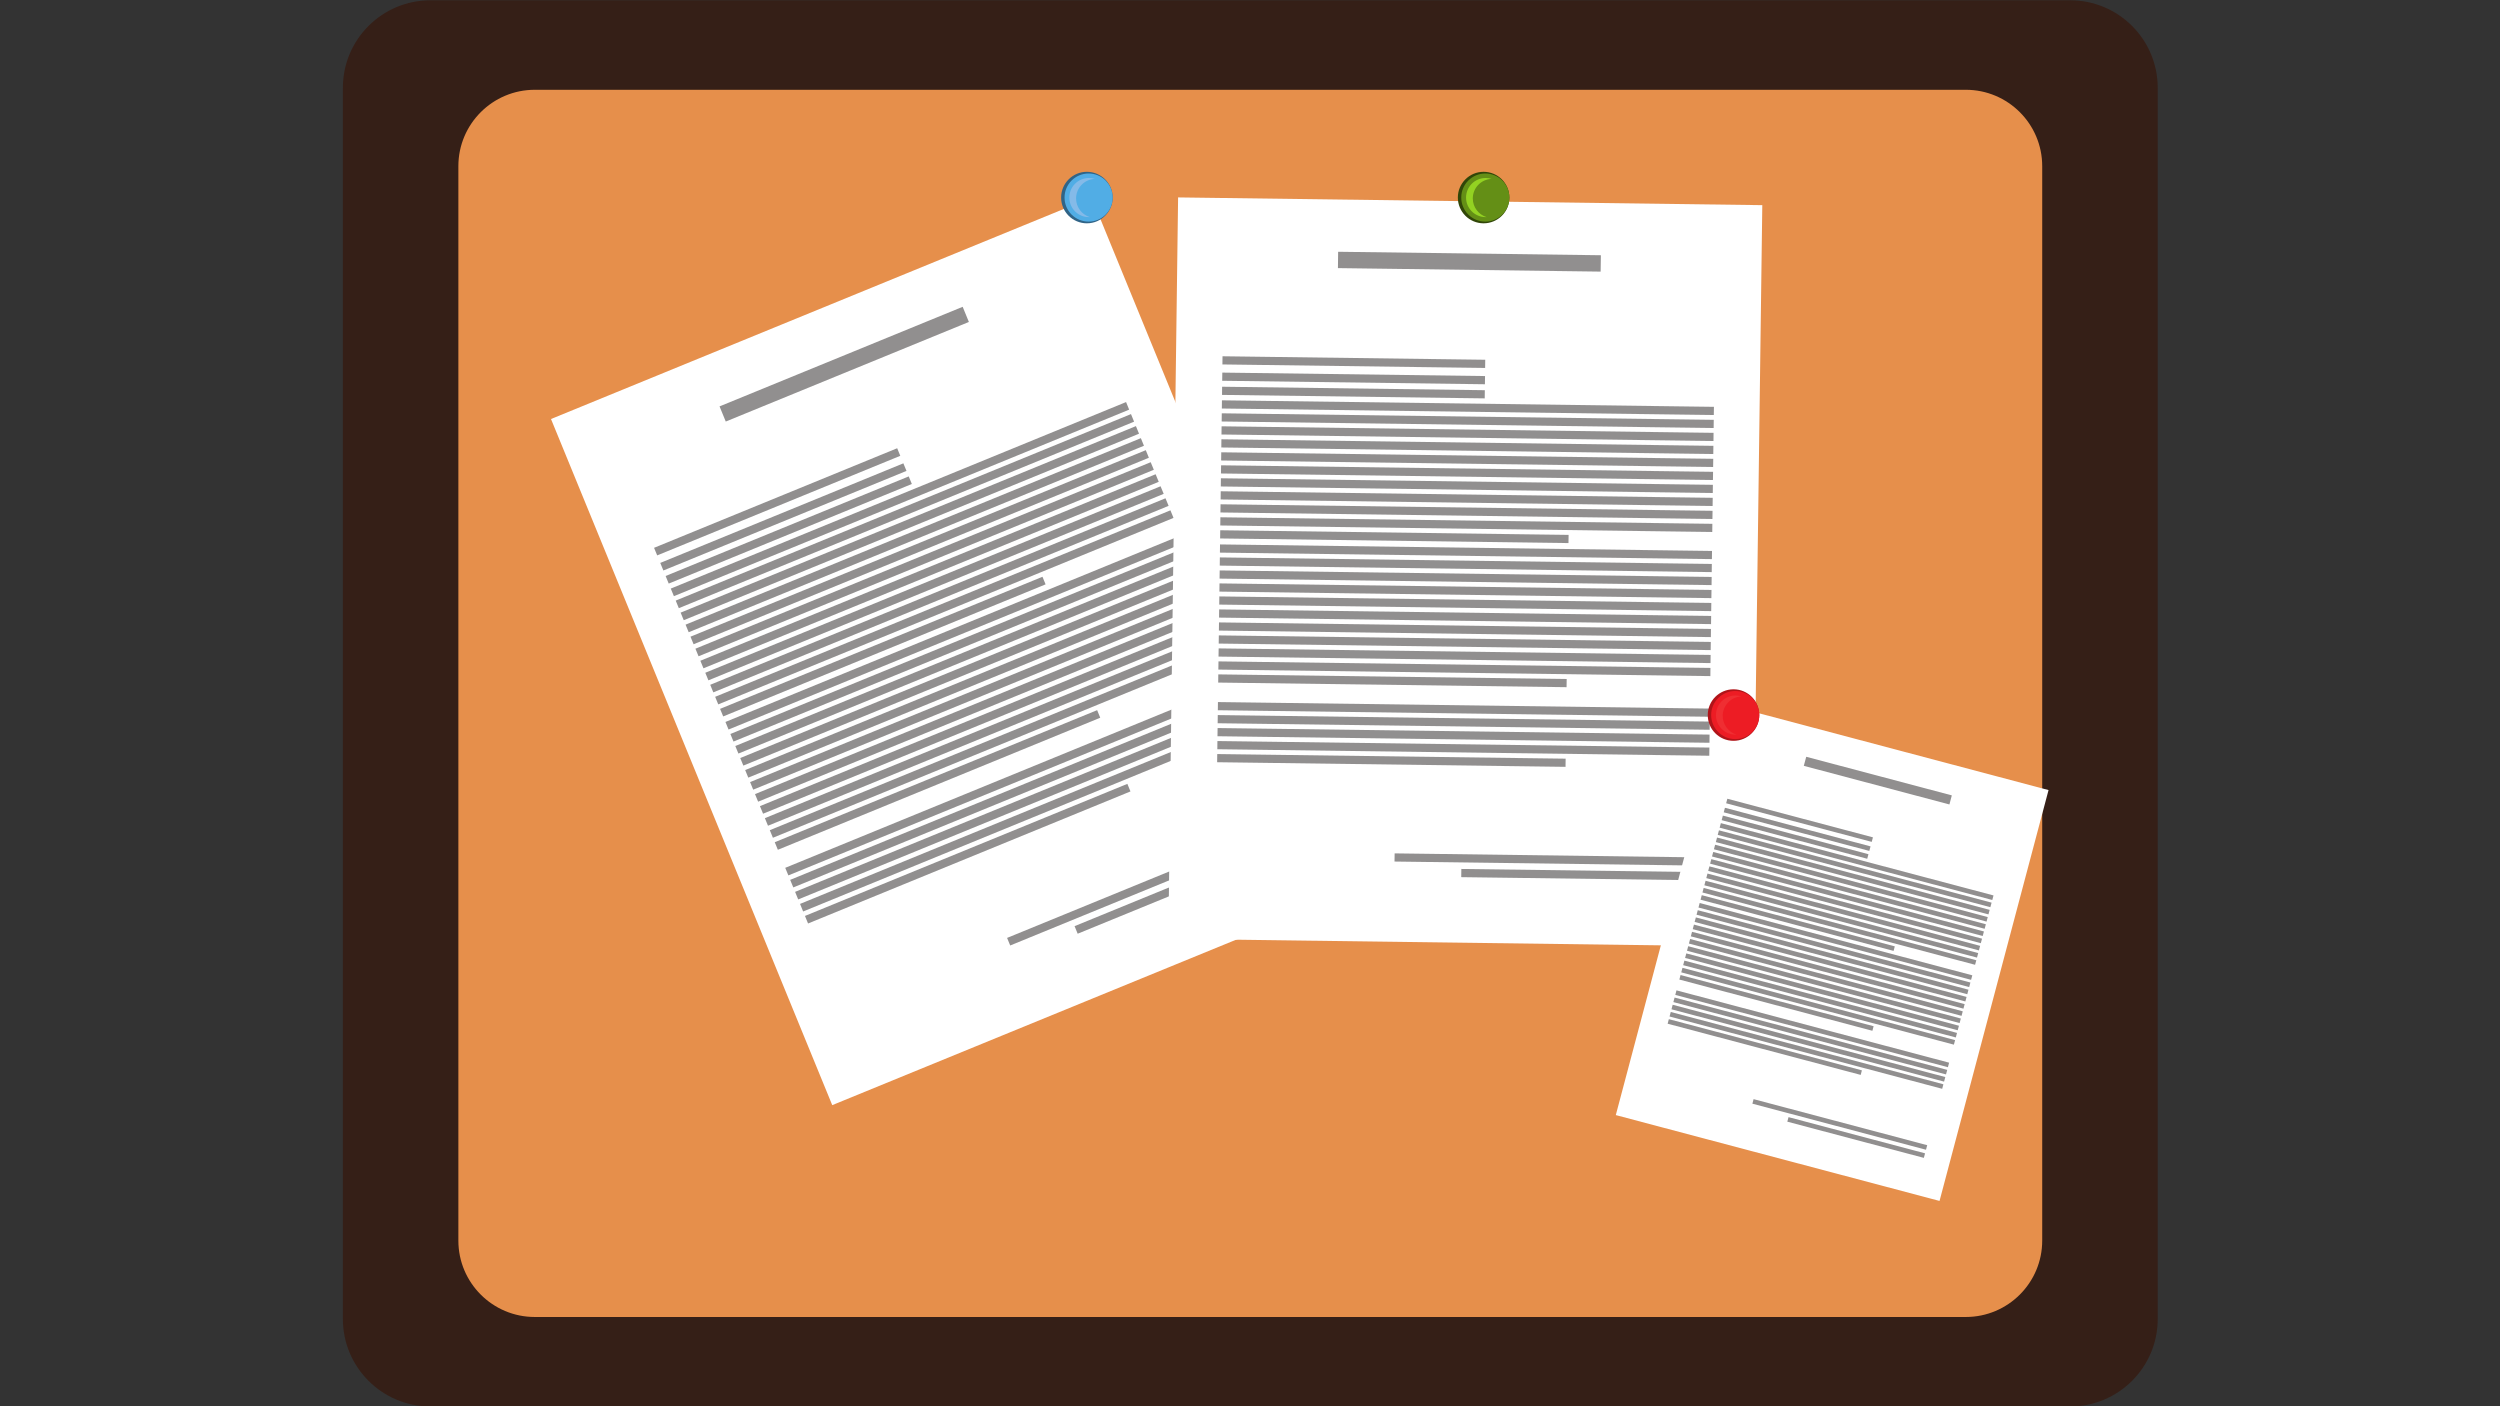 <svg xmlns="http://www.w3.org/2000/svg" xmlns:xlink="http://www.w3.org/1999/xlink" width="1920" zoomAndPan="magnify" viewBox="0 0 1440 810" height="1080" preserveAspectRatio="xMidYMid meet" version="1.0"><rect x="0" y="0" width="1440" height="810" fill="#333333" stroke="none"/><defs><clipPath id="41db31a943"><path d="M 197.418 0 L 1242.918 0 L 1242.918 810 L 197.418 810 Z M 197.418 0 " clip-rule="nonzero"/></clipPath></defs><g clip-path="url(#41db31a943)"><path fill="#351f17" d="M 1242.848 759.703 C 1242.848 787.555 1220.254 810.137 1192.395 810.137 L 247.941 810.137 C 220.082 810.137 197.492 787.555 197.492 759.703 L 197.492 50.609 C 197.492 22.75 220.082 0.164 247.941 0.164 L 1192.395 0.164 C 1220.254 0.164 1242.848 22.75 1242.848 50.609 L 1242.848 759.703 " fill-opacity="1" fill-rule="nonzero"/></g><path fill="#e68f4b" d="M 1176.316 714.57 C 1176.316 738.887 1156.598 758.586 1132.285 758.586 L 308.051 758.586 C 283.738 758.586 264.02 738.887 264.02 714.57 L 264.02 95.73 C 264.02 71.426 283.738 51.715 308.051 51.715 L 1132.285 51.715 C 1156.598 51.715 1176.316 71.426 1176.316 95.73 L 1176.316 714.57 " fill-opacity="1" fill-rule="nonzero"/><path fill="#ffffff" d="M 790.762 509.004 L 479.371 636.559 L 317.375 241.352 L 628.766 113.797 L 790.762 509.004 " fill-opacity="1" fill-rule="nonzero"/><path fill="#918f8f" d="M 558.074 185.449 L 418.039 242.812 L 414.457 234.082 L 554.5 176.719 L 558.074 185.449 " fill-opacity="1" fill-rule="nonzero"/><path fill="#918f8f" d="M 518.562 262.547 L 378.539 319.91 L 376.738 315.543 L 516.781 258.184 L 518.562 262.547 " fill-opacity="1" fill-rule="nonzero"/><path fill="#918f8f" d="M 522.133 271.242 L 382.102 328.605 L 380.309 324.238 L 520.34 266.879 L 522.133 271.242 " fill-opacity="1" fill-rule="nonzero"/><path fill="#918f8f" d="M 525.219 278.773 L 385.184 336.148 L 383.395 331.77 L 523.426 274.41 L 525.219 278.773 " fill-opacity="1" fill-rule="nonzero"/><path fill="#918f8f" d="M 650.395 235.957 L 388.164 343.395 L 386.359 339.02 L 648.617 231.59 L 650.395 235.957 " fill-opacity="1" fill-rule="nonzero"/><path fill="#918f8f" d="M 653.23 242.883 L 391 350.309 L 389.207 345.945 L 651.449 238.516 L 653.23 242.883 " fill-opacity="1" fill-rule="nonzero"/><path fill="#918f8f" d="M 656.078 249.809 L 393.836 357.238 L 392.043 352.871 L 654.285 245.445 L 656.078 249.809 " fill-opacity="1" fill-rule="nonzero"/><path fill="#918f8f" d="M 658.914 256.75 L 396.684 364.164 L 394.891 359.801 L 657.133 252.383 L 658.914 256.75 " fill-opacity="1" fill-rule="nonzero"/><path fill="#918f8f" d="M 661.75 263.664 L 399.508 371.09 L 397.727 366.727 L 659.969 259.297 L 661.75 263.664 " fill-opacity="1" fill-rule="nonzero"/><path fill="#918f8f" d="M 664.598 270.59 L 402.367 378.02 L 400.562 373.652 L 662.805 266.227 L 664.598 270.59 " fill-opacity="1" fill-rule="nonzero"/><path fill="#918f8f" d="M 667.434 277.527 L 405.191 384.945 L 403.41 380.594 L 665.641 273.164 L 667.434 277.527 " fill-opacity="1" fill-rule="nonzero"/><path fill="#918f8f" d="M 670.281 284.457 L 408.039 391.871 L 406.246 387.508 L 668.488 280.09 L 670.281 284.457 " fill-opacity="1" fill-rule="nonzero"/><path fill="#918f8f" d="M 673.117 291.371 L 410.863 398.801 L 409.094 394.434 L 671.324 287.008 L 673.117 291.371 " fill-opacity="1" fill-rule="nonzero"/><path fill="#918f8f" d="M 675.953 298.309 L 413.711 405.727 L 411.93 401.359 L 674.16 293.945 L 675.953 298.309 " fill-opacity="1" fill-rule="nonzero"/><path fill="#918f8f" d="M 602.258 336.586 L 416.559 412.664 L 414.766 408.301 L 600.465 332.223 L 602.258 336.586 " fill-opacity="1" fill-rule="nonzero"/><path fill="#918f8f" d="M 681.887 312.781 L 419.641 420.207 L 417.852 415.844 L 680.094 308.414 L 681.887 312.781 " fill-opacity="1" fill-rule="nonzero"/><path fill="#918f8f" d="M 684.723 319.707 L 422.488 427.137 L 420.699 422.77 L 682.941 315.344 L 684.723 319.707 " fill-opacity="1" fill-rule="nonzero"/><path fill="#918f8f" d="M 687.57 326.621 L 425.324 434.051 L 423.535 429.699 L 685.777 322.27 L 687.57 326.621 " fill-opacity="1" fill-rule="nonzero"/><path fill="#918f8f" d="M 690.418 333.562 L 428.16 440.988 L 426.383 436.625 L 688.625 329.195 L 690.418 333.562 " fill-opacity="1" fill-rule="nonzero"/><path fill="#918f8f" d="M 693.238 340.488 L 431.008 447.918 L 429.219 443.551 L 691.461 336.125 L 693.238 340.488 " fill-opacity="1" fill-rule="nonzero"/><path fill="#918f8f" d="M 696.086 347.414 L 433.844 454.844 L 432.051 450.48 L 694.297 343.051 L 696.086 347.414 " fill-opacity="1" fill-rule="nonzero"/><path fill="#918f8f" d="M 698.922 354.344 L 436.68 461.77 L 434.887 457.406 L 697.133 349.977 L 698.922 354.344 " fill-opacity="1" fill-rule="nonzero"/><path fill="#918f8f" d="M 701.758 361.27 L 439.527 468.699 L 437.723 464.332 L 699.98 356.906 L 701.758 361.27 " fill-opacity="1" fill-rule="nonzero"/><path fill="#918f8f" d="M 704.605 368.195 L 442.363 475.625 L 440.57 471.258 L 702.816 363.832 L 704.605 368.195 " fill-opacity="1" fill-rule="nonzero"/><path fill="#918f8f" d="M 707.441 375.125 L 445.199 482.551 L 443.406 478.188 L 705.664 370.758 L 707.441 375.125 " fill-opacity="1" fill-rule="nonzero"/><path fill="#918f8f" d="M 633.738 413.41 L 448.047 489.477 L 446.254 485.113 L 631.957 409.047 L 633.738 413.41 " fill-opacity="1" fill-rule="nonzero"/><path fill="#918f8f" d="M 716.328 396.805 L 454.098 504.234 L 452.293 499.867 L 714.539 392.441 L 716.328 396.805 " fill-opacity="1" fill-rule="nonzero"/><path fill="#918f8f" d="M 719.164 403.734 L 456.934 511.16 L 455.141 506.797 L 717.387 399.367 L 719.164 403.734 " fill-opacity="1" fill-rule="nonzero"/><path fill="#918f8f" d="M 722.012 410.66 L 459.758 518.074 L 457.977 513.711 L 720.223 406.297 L 722.012 410.66 " fill-opacity="1" fill-rule="nonzero"/><path fill="#918f8f" d="M 724.848 417.586 L 462.605 525.016 L 460.824 520.648 L 723.059 413.223 L 724.848 417.586 " fill-opacity="1" fill-rule="nonzero"/><path fill="#918f8f" d="M 651.145 455.863 L 465.441 531.93 L 463.66 527.578 L 649.363 451.5 L 651.145 455.863 " fill-opacity="1" fill-rule="nonzero"/><path fill="#918f8f" d="M 748.863 476.195 L 581.875 544.598 L 580.082 540.234 L 747.086 471.828 L 748.863 476.195 " fill-opacity="1" fill-rule="nonzero"/><path fill="#918f8f" d="M 752.078 484.035 L 620.742 537.824 L 618.953 533.461 L 750.301 479.668 L 752.078 484.035 " fill-opacity="1" fill-rule="nonzero"/><path fill="#ffffff" d="M 1009.41 545.227 L 672.938 540.766 L 678.586 113.711 L 1015.082 118.172 L 1009.41 545.227 " fill-opacity="1" fill-rule="nonzero"/><path fill="#918f8f" d="M 921.965 156.449 L 770.648 154.434 L 770.766 145.016 L 922.105 147.02 L 921.965 156.449 " fill-opacity="1" fill-rule="nonzero"/><path fill="#918f8f" d="M 855.438 211.938 L 704.109 209.918 L 704.168 205.211 L 855.496 207.215 L 855.438 211.938 " fill-opacity="1" fill-rule="nonzero"/><path fill="#918f8f" d="M 855.316 221.332 L 703.988 219.324 L 704.051 214.617 L 855.379 216.609 L 855.316 221.332 " fill-opacity="1" fill-rule="nonzero"/><path fill="#918f8f" d="M 855.199 229.469 L 703.883 227.461 L 703.941 222.754 L 855.258 224.758 L 855.199 229.469 " fill-opacity="1" fill-rule="nonzero"/><path fill="#918f8f" d="M 987.152 239.051 L 703.777 235.305 L 703.836 230.582 L 987.223 234.332 L 987.152 239.051 " fill-opacity="1" fill-rule="nonzero"/><path fill="#918f8f" d="M 987.059 246.535 L 703.68 242.777 L 703.742 238.066 L 987.117 241.816 L 987.059 246.535 " fill-opacity="1" fill-rule="nonzero"/><path fill="#918f8f" d="M 986.961 254.02 L 703.574 250.273 L 703.633 245.551 L 987.008 249.312 L 986.961 254.02 " fill-opacity="1" fill-rule="nonzero"/><path fill="#918f8f" d="M 986.855 261.516 L 703.48 257.746 L 703.527 253.023 L 986.914 256.797 L 986.855 261.516 " fill-opacity="1" fill-rule="nonzero"/><path fill="#918f8f" d="M 986.762 268.988 L 703.371 265.242 L 703.445 260.52 L 986.832 264.27 L 986.762 268.988 " fill-opacity="1" fill-rule="nonzero"/><path fill="#918f8f" d="M 986.652 276.484 L 703.277 272.727 L 703.348 268.016 L 986.727 271.766 L 986.652 276.484 " fill-opacity="1" fill-rule="nonzero"/><path fill="#918f8f" d="M 986.559 283.969 L 703.184 280.211 L 703.242 275.488 L 986.617 279.25 L 986.559 283.969 " fill-opacity="1" fill-rule="nonzero"/><path fill="#918f8f" d="M 986.465 291.453 L 703.09 287.695 L 703.137 282.973 L 986.523 286.734 L 986.465 291.453 " fill-opacity="1" fill-rule="nonzero"/><path fill="#918f8f" d="M 986.355 298.938 L 702.969 295.18 L 703.039 290.469 L 986.43 294.219 L 986.355 298.938 " fill-opacity="1" fill-rule="nonzero"/><path fill="#918f8f" d="M 986.262 306.422 L 702.875 302.676 L 702.945 297.953 L 986.32 301.715 L 986.262 306.422 " fill-opacity="1" fill-rule="nonzero"/><path fill="#918f8f" d="M 903.441 312.816 L 702.793 310.148 L 702.852 305.426 L 903.516 308.094 L 903.441 312.816 " fill-opacity="1" fill-rule="nonzero"/><path fill="#918f8f" d="M 986.059 322.055 L 702.672 318.309 L 702.73 313.586 L 986.121 317.348 L 986.059 322.055 " fill-opacity="1" fill-rule="nonzero"/><path fill="#918f8f" d="M 985.953 329.539 L 702.578 325.793 L 702.637 321.07 L 986.012 324.832 L 985.953 329.539 " fill-opacity="1" fill-rule="nonzero"/><path fill="#918f8f" d="M 985.859 337.023 L 702.473 333.277 L 702.543 328.566 L 985.918 332.316 L 985.859 337.023 " fill-opacity="1" fill-rule="nonzero"/><path fill="#918f8f" d="M 985.75 344.523 L 702.375 340.762 L 702.438 336.039 L 985.824 339.801 L 985.75 344.523 " fill-opacity="1" fill-rule="nonzero"/><path fill="#918f8f" d="M 985.656 352.008 L 702.281 348.246 L 702.34 343.539 L 985.715 347.285 L 985.656 352.008 " fill-opacity="1" fill-rule="nonzero"/><path fill="#918f8f" d="M 985.562 359.492 L 702.176 355.742 L 702.234 351.023 L 985.621 354.781 L 985.562 359.492 " fill-opacity="1" fill-rule="nonzero"/><path fill="#918f8f" d="M 985.453 366.977 L 702.078 363.215 L 702.141 358.508 L 985.516 362.266 L 985.453 366.977 " fill-opacity="1" fill-rule="nonzero"/><path fill="#918f8f" d="M 985.348 374.461 L 701.973 370.699 L 702.043 365.992 L 985.418 369.75 L 985.348 374.461 " fill-opacity="1" fill-rule="nonzero"/><path fill="#918f8f" d="M 985.254 381.945 L 701.867 378.195 L 701.949 373.477 L 985.324 377.234 L 985.254 381.945 " fill-opacity="1" fill-rule="nonzero"/><path fill="#918f8f" d="M 985.172 389.441 L 701.77 385.68 L 701.844 380.961 L 985.219 384.719 L 985.172 389.441 " fill-opacity="1" fill-rule="nonzero"/><path fill="#918f8f" d="M 902.34 395.82 L 701.688 393.164 L 701.734 388.445 L 902.41 391.113 L 902.34 395.82 " fill-opacity="1" fill-rule="nonzero"/><path fill="#918f8f" d="M 984.852 412.855 L 701.473 409.094 L 701.535 404.387 L 984.91 408.145 L 984.852 412.855 " fill-opacity="1" fill-rule="nonzero"/><path fill="#918f8f" d="M 984.754 420.352 L 701.367 416.59 L 701.438 411.883 L 984.812 415.629 L 984.754 420.352 " fill-opacity="1" fill-rule="nonzero"/><path fill="#918f8f" d="M 984.66 427.836 L 701.273 424.074 L 701.332 419.355 L 984.707 423.125 L 984.66 427.836 " fill-opacity="1" fill-rule="nonzero"/><path fill="#918f8f" d="M 984.555 435.309 L 701.18 431.559 L 701.227 426.84 L 984.613 430.598 L 984.555 435.309 " fill-opacity="1" fill-rule="nonzero"/><path fill="#918f8f" d="M 901.746 441.703 L 701.07 439.043 L 701.129 434.336 L 901.805 436.992 L 901.746 441.703 " fill-opacity="1" fill-rule="nonzero"/><path fill="#918f8f" d="M 983.711 498.648 L 803.242 496.25 L 803.312 491.543 L 983.77 493.926 L 983.711 498.648 " fill-opacity="1" fill-rule="nonzero"/><path fill="#918f8f" d="M 983.605 507.117 L 841.672 505.242 L 841.734 500.52 L 983.664 502.395 L 983.605 507.117 " fill-opacity="1" fill-rule="nonzero"/><path fill="#ffffff" d="M 1117.172 691.738 L 930.699 642.289 L 993.512 405.633 L 1179.961 455.082 L 1117.172 691.738 " fill-opacity="1" fill-rule="nonzero"/><path fill="#918f8f" d="M 1122.867 463.371 L 1038.992 441.121 L 1040.391 435.902 L 1124.242 458.141 L 1122.867 463.371 " fill-opacity="1" fill-rule="nonzero"/><path fill="#918f8f" d="M 1078.109 484.922 L 994.258 462.684 L 994.945 460.074 L 1078.809 482.312 L 1078.109 484.922 " fill-opacity="1" fill-rule="nonzero"/><path fill="#918f8f" d="M 1076.723 490.133 L 992.871 467.891 L 993.559 465.281 L 1077.434 487.52 L 1076.723 490.133 " fill-opacity="1" fill-rule="nonzero"/><path fill="#918f8f" d="M 1075.523 494.648 L 991.672 472.41 L 992.371 469.789 L 1076.223 492.027 L 1075.523 494.648 " fill-opacity="1" fill-rule="nonzero"/><path fill="#918f8f" d="M 1147.559 518.395 L 990.523 476.75 L 991.211 474.129 L 1148.258 515.773 L 1147.559 518.395 " fill-opacity="1" fill-rule="nonzero"/><path fill="#918f8f" d="M 1146.453 522.535 L 989.418 480.891 L 990.117 478.27 L 1147.152 519.926 L 1146.453 522.535 " fill-opacity="1" fill-rule="nonzero"/><path fill="#918f8f" d="M 1145.352 526.688 L 988.328 485.043 L 989.016 482.422 L 1146.051 524.078 L 1145.352 526.688 " fill-opacity="1" fill-rule="nonzero"/><path fill="#918f8f" d="M 1144.258 530.84 L 987.223 489.184 L 987.91 486.574 L 1144.945 528.23 L 1144.258 530.84 " fill-opacity="1" fill-rule="nonzero"/><path fill="#918f8f" d="M 1143.156 534.977 L 986.121 493.332 L 986.82 490.723 L 1143.855 532.367 L 1143.156 534.977 " fill-opacity="1" fill-rule="nonzero"/><path fill="#918f8f" d="M 1142.051 539.129 L 985.027 497.484 L 985.715 494.875 L 1142.738 536.52 L 1142.051 539.129 " fill-opacity="1" fill-rule="nonzero"/><path fill="#918f8f" d="M 1140.949 543.281 L 983.926 501.625 L 984.613 499.027 L 1141.648 540.672 L 1140.949 543.281 " fill-opacity="1" fill-rule="nonzero"/><path fill="#918f8f" d="M 1139.855 547.434 L 982.82 505.789 L 983.508 503.168 L 1140.543 544.812 L 1139.855 547.434 " fill-opacity="1" fill-rule="nonzero"/><path fill="#918f8f" d="M 1138.754 551.574 L 981.719 509.926 L 982.406 507.316 L 1139.441 548.961 L 1138.754 551.574 " fill-opacity="1" fill-rule="nonzero"/><path fill="#918f8f" d="M 1137.648 555.723 L 980.613 514.078 L 981.301 511.457 L 1138.348 553.113 L 1137.648 555.723 " fill-opacity="1" fill-rule="nonzero"/><path fill="#918f8f" d="M 1090.711 547.719 L 979.523 518.23 L 980.211 515.621 L 1091.398 545.109 L 1090.711 547.719 " fill-opacity="1" fill-rule="nonzero"/><path fill="#918f8f" d="M 1135.348 564.383 L 978.324 522.738 L 979.012 520.129 L 1136.047 561.785 L 1135.348 564.383 " fill-opacity="1" fill-rule="nonzero"/><path fill="#918f8f" d="M 1134.258 568.547 L 977.219 526.891 L 977.91 524.281 L 1134.945 565.926 L 1134.258 568.547 " fill-opacity="1" fill-rule="nonzero"/><path fill="#918f8f" d="M 1133.152 572.684 L 976.105 531.039 L 976.816 528.43 L 1133.84 570.074 L 1133.152 572.684 " fill-opacity="1" fill-rule="nonzero"/><path fill="#918f8f" d="M 1132.051 576.836 L 975.016 535.191 L 975.715 532.57 L 1132.75 574.227 L 1132.051 576.836 " fill-opacity="1" fill-rule="nonzero"/><path fill="#918f8f" d="M 1130.945 580.988 L 973.922 539.332 L 974.609 536.723 L 1131.645 578.379 L 1130.945 580.988 " fill-opacity="1" fill-rule="nonzero"/><path fill="#918f8f" d="M 1129.855 585.129 L 972.809 543.484 L 973.508 540.875 L 1130.543 582.52 L 1129.855 585.129 " fill-opacity="1" fill-rule="nonzero"/><path fill="#918f8f" d="M 1128.738 589.281 L 971.715 547.633 L 972.402 545.023 L 1129.438 586.672 L 1128.738 589.281 " fill-opacity="1" fill-rule="nonzero"/><path fill="#918f8f" d="M 1127.648 593.43 L 970.613 551.785 L 971.301 549.164 L 1128.348 590.82 L 1127.648 593.43 " fill-opacity="1" fill-rule="nonzero"/><path fill="#918f8f" d="M 1126.543 597.582 L 969.508 555.938 L 970.195 553.316 L 1127.242 594.961 L 1126.543 597.582 " fill-opacity="1" fill-rule="nonzero"/><path fill="#918f8f" d="M 1125.441 601.723 L 968.406 560.078 L 969.105 557.469 L 1126.141 599.113 L 1125.441 601.723 " fill-opacity="1" fill-rule="nonzero"/><path fill="#918f8f" d="M 1078.5 593.727 L 967.312 564.227 L 967.988 561.617 L 1079.203 591.105 L 1078.5 593.727 " fill-opacity="1" fill-rule="nonzero"/><path fill="#918f8f" d="M 1122 614.711 L 964.965 573.066 L 965.652 570.445 L 1122.688 612.102 L 1122 614.711 " fill-opacity="1" fill-rule="nonzero"/><path fill="#918f8f" d="M 1120.895 618.863 L 963.859 577.203 L 964.559 574.594 L 1121.598 616.254 L 1120.895 618.863 " fill-opacity="1" fill-rule="nonzero"/><path fill="#918f8f" d="M 1119.793 623.012 L 962.77 581.355 L 963.457 578.746 L 1120.492 620.391 L 1119.793 623.012 " fill-opacity="1" fill-rule="nonzero"/><path fill="#918f8f" d="M 1118.699 627.152 L 961.664 585.508 L 962.355 582.898 L 1119.391 624.543 L 1118.699 627.152 " fill-opacity="1" fill-rule="nonzero"/><path fill="#918f8f" d="M 1071.762 619.145 L 960.562 589.66 L 961.25 587.039 L 1072.449 616.523 L 1071.762 619.145 " fill-opacity="1" fill-rule="nonzero"/><path fill="#918f8f" d="M 1109.375 662.25 L 1009.375 635.727 L 1010.062 633.105 L 1110.074 659.629 L 1109.375 662.25 " fill-opacity="1" fill-rule="nonzero"/><path fill="#918f8f" d="M 1108.129 666.934 L 1029.488 646.082 L 1030.188 643.473 L 1108.84 664.324 L 1108.129 666.934 " fill-opacity="1" fill-rule="nonzero"/><path fill="#b01419" d="M 1013.352 411.871 C 1013.352 420.066 1006.719 426.719 998.508 426.719 C 990.309 426.719 983.664 420.066 983.664 411.871 C 983.664 403.676 990.309 397.031 998.508 397.031 C 1006.719 397.031 1013.352 403.676 1013.352 411.871 " fill-opacity="1" fill-rule="nonzero"/><path fill="#ed1c24" d="M 1013.352 411.871 C 1013.352 419.52 1007.156 425.723 999.492 425.723 C 991.84 425.723 985.633 419.52 985.633 411.871 C 985.633 404.219 991.84 398.016 999.492 398.016 C 1007.156 398.016 1013.352 404.219 1013.352 411.871 " fill-opacity="1" fill-rule="nonzero"/><path fill="#ef2e32" d="M 992.277 412.367 C 992.277 406.309 997.059 401.383 1003.062 401.125 C 1001.996 400.781 1000.855 400.602 999.668 400.602 C 993.453 400.602 988.398 405.645 988.398 411.871 C 988.398 418.098 993.453 423.148 999.668 423.148 L 1000.168 423.125 C 995.602 421.691 992.277 417.41 992.277 412.367 " fill-opacity="1" fill-rule="nonzero"/><path fill="#314608" d="M 869.402 113.797 C 869.402 121.992 862.758 128.633 854.559 128.633 C 846.359 128.633 839.715 121.992 839.715 113.797 C 839.715 105.602 846.359 98.957 854.559 98.957 C 862.758 98.957 869.402 105.602 869.402 113.797 " fill-opacity="1" fill-rule="nonzero"/><path fill="#648f16" d="M 869.402 113.797 C 869.402 121.445 863.195 127.648 855.555 127.648 C 847.891 127.648 841.684 121.445 841.684 113.797 C 841.684 106.145 847.891 99.941 855.555 99.941 C 863.195 99.941 869.402 106.145 869.402 113.797 " fill-opacity="1" fill-rule="nonzero"/><path fill="#93d222" d="M 848.328 114.293 C 848.328 108.234 853.109 103.297 859.113 103.039 C 858.047 102.707 856.906 102.527 855.734 102.527 C 849.504 102.527 844.449 107.57 844.449 113.797 C 844.449 120.023 849.504 125.062 855.734 125.062 L 856.23 125.051 C 851.652 123.605 848.328 119.336 848.328 114.293 " fill-opacity="1" fill-rule="nonzero"/><path fill="#306487" d="M 640.902 113.797 C 640.902 121.992 634.246 128.633 626.047 128.633 C 617.848 128.633 611.203 121.992 611.203 113.797 C 611.203 105.602 617.848 98.957 626.047 98.957 C 634.246 98.957 640.902 105.602 640.902 113.797 " fill-opacity="1" fill-rule="nonzero"/><path fill="#51ade5" d="M 640.902 113.797 C 640.902 121.457 634.688 127.648 627.031 127.648 C 619.367 127.648 613.176 121.457 613.176 113.797 C 613.176 106.145 619.367 99.941 627.031 99.941 C 634.688 99.941 640.902 106.145 640.902 113.797 " fill-opacity="1" fill-rule="nonzero"/><path fill="#84bae8" d="M 619.82 114.293 C 619.82 108.234 624.602 103.297 630.594 103.039 C 629.535 102.707 628.398 102.527 627.211 102.527 C 620.98 102.527 615.938 107.57 615.938 113.797 C 615.938 120.023 620.98 125.062 627.211 125.062 L 627.707 125.051 C 623.129 123.605 619.82 119.336 619.82 114.293 " fill-opacity="1" fill-rule="nonzero"/></svg>